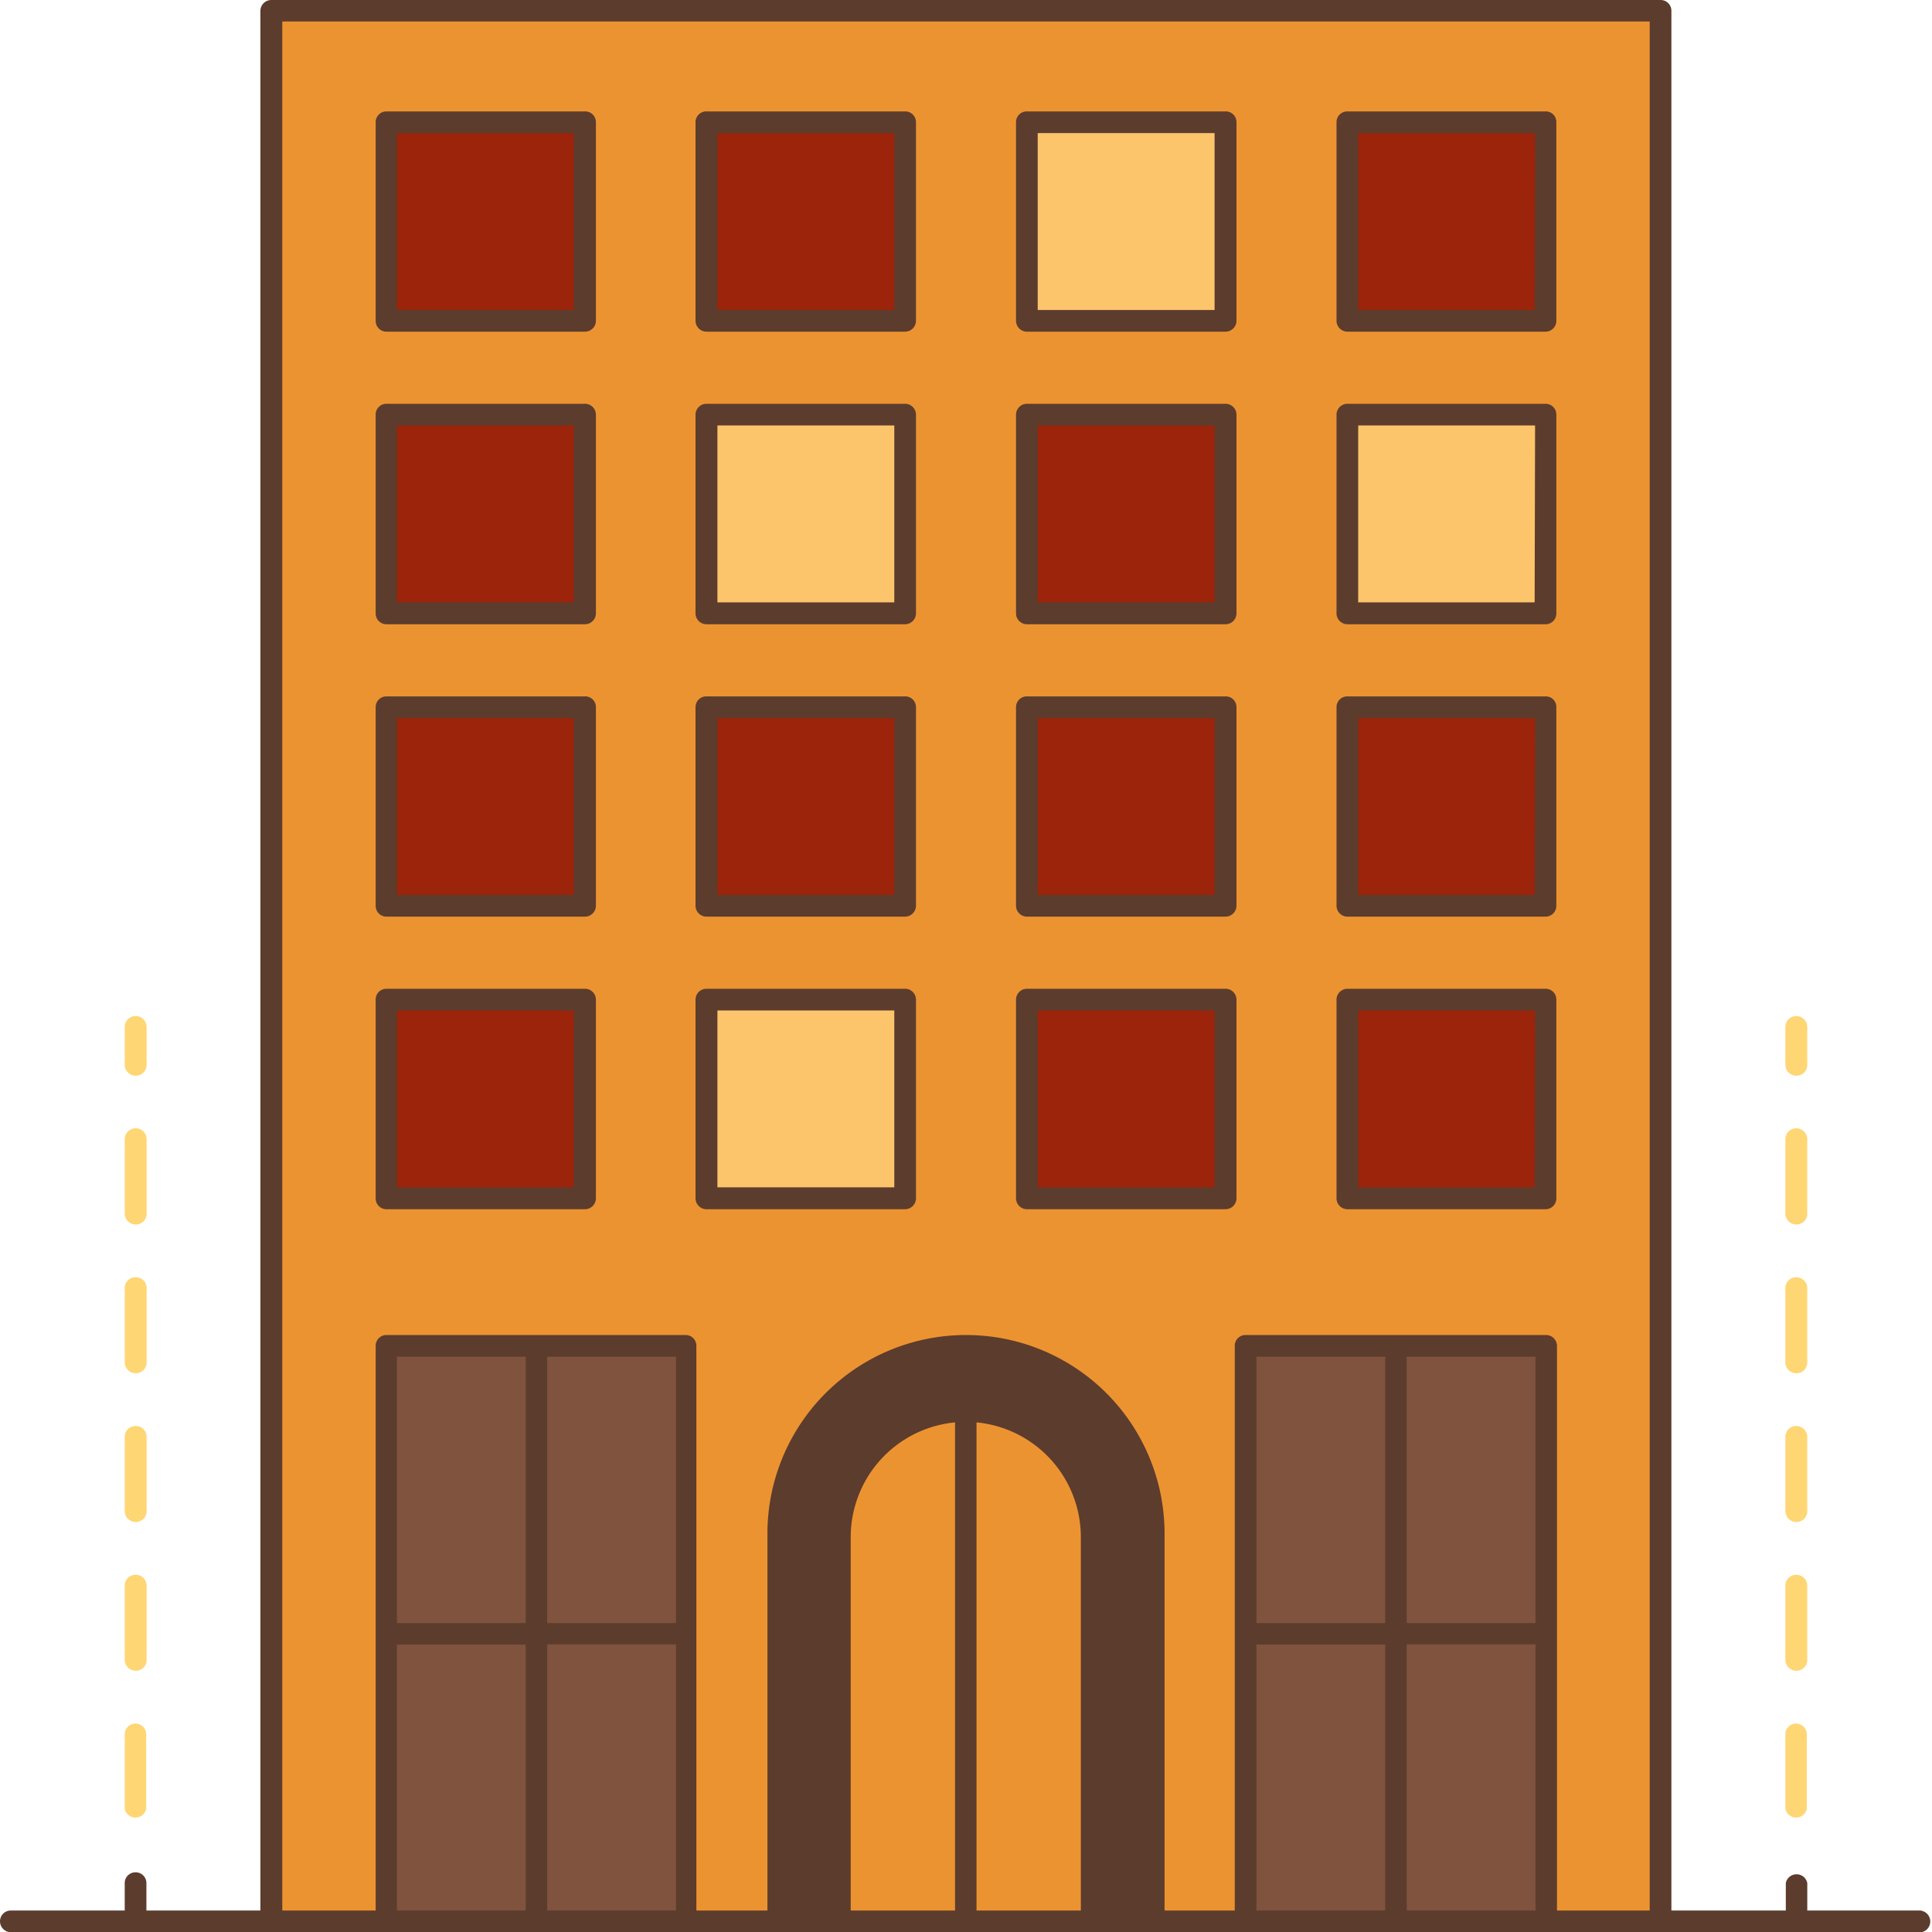 <svg id="Layer_1" data-name="Layer 1" xmlns="http://www.w3.org/2000/svg" viewBox="0 0 90 90"><defs><style>.cls-1{fill:#ec9331;}.cls-2{fill:#5c3c2d;}.cls-3{fill:#9b240b;}.cls-4{fill:#fcc56b;}.cls-5{fill:#7f533e;}.cls-6{fill:#ffd674;}</style></defs><rect class="cls-1" x="12.64" y="0.51" width="64.72" height="88.98"/><path class="cls-2" d="M58.75,94.49v-18a8.75,8.75,0,0,0-17.5,0v18Z" transform="translate(-5 -5)"/><rect class="cls-3" x="17.98" y="5.69" width="9.25" height="9.25"/><rect class="cls-3" x="32.91" y="5.69" width="9.25" height="9.25"/><rect class="cls-3" x="17.98" y="19.32" width="9.25" height="9.25"/><rect class="cls-3" x="47.84" y="19.32" width="9.25" height="9.25"/><rect class="cls-3" x="17.98" y="32.94" width="9.25" height="9.25"/><rect class="cls-3" x="47.84" y="32.94" width="9.25" height="9.25"/><rect class="cls-3" x="62.76" y="5.69" width="9.25" height="9.25"/><rect class="cls-3" x="62.76" y="32.94" width="9.25" height="9.25"/><rect class="cls-3" x="32.91" y="32.94" width="9.25" height="9.25"/><rect class="cls-3" x="17.98" y="46.57" width="9.25" height="9.25"/><rect class="cls-3" x="47.84" y="46.57" width="9.25" height="9.25"/><rect class="cls-3" x="62.76" y="46.57" width="9.25" height="9.25"/><rect class="cls-4" x="47.84" y="5.69" width="9.25" height="9.25"/><rect class="cls-4" x="32.91" y="19.32" width="9.25" height="9.25"/><rect class="cls-4" x="62.76" y="19.32" width="9.25" height="9.25"/><rect class="cls-4" x="32.91" y="46.57" width="9.25" height="9.25"/><rect class="cls-5" x="17.98" y="62.69" width="13.96" height="26.8"/><rect class="cls-5" x="58.06" y="62.69" width="13.96" height="26.8"/><path class="cls-1" d="M55.87,94.49V76.6a5.87,5.87,0,0,0-11.74,0V94.49Z" transform="translate(-5 -5)"/><path class="cls-2" d="M94.49,94h-5.3V92.72a.51.51,0,0,0-1,0V94H82.86V5.51a.5.5,0,0,0-.5-.51H17.64a.51.51,0,0,0-.51.51V94H11.82V92.72a.5.5,0,0,0-.5-.5.5.5,0,0,0-.51.5V94H5.51a.5.5,0,0,0-.51.5.51.51,0,0,0,.51.51h89a.51.51,0,0,0,0-1Zm-64,0V81.6h6V94Zm6-13.39h-6V68.2h6Zm-7,0h-6V68.2h6Zm-6,1h6V94h-6ZM49.49,94H44.63V76.6a5.37,5.37,0,0,1,4.86-5.34Zm1,0V71.26a5.37,5.37,0,0,1,4.86,5.34V94H50.51Zm5.87,0V76.6a6.38,6.38,0,0,0-12.76,0V94H41.76V76.44a8.24,8.24,0,0,1,16.48,0V94Zm14.17,0V81.6h6V94Zm6-13.39h-6V68.2h6Zm-7,0h-6V68.2h6Zm-6,1h6V94h-6ZM77.53,94V67.69a.51.51,0,0,0-.51-.5h-14a.5.5,0,0,0-.5.5V94H59.25V76.44a9.25,9.25,0,0,0-18.5,0V94H37.44V67.69a.5.5,0,0,0-.5-.5H23a.5.5,0,0,0-.5.5V94H18.15V6h63.7V94Z" transform="translate(-5 -5)"/><path class="cls-2" d="M32.24,10.19H23a.5.5,0,0,0-.5.5v9.25a.5.5,0,0,0,.5.51h9.26a.51.51,0,0,0,.5-.51V10.69A.5.5,0,0,0,32.24,10.19Zm-.51,9.25H23.49V11.2h8.24Z" transform="translate(-5 -5)"/><path class="cls-2" d="M62.09,10.19H52.84a.5.5,0,0,0-.51.5v9.25a.51.51,0,0,0,.51.51h9.25a.51.51,0,0,0,.51-.51V10.69A.5.5,0,0,0,62.09,10.19Zm-.51,9.25H53.34V11.2h8.24Z" transform="translate(-5 -5)"/><path class="cls-2" d="M47.16,10.19H37.91a.5.5,0,0,0-.51.5v9.25a.51.51,0,0,0,.51.51h9.25a.51.51,0,0,0,.51-.51V10.69A.5.5,0,0,0,47.16,10.19Zm-.5,9.25H38.42V11.2h8.24Z" transform="translate(-5 -5)"/><path class="cls-2" d="M32.24,23.81H23a.5.5,0,0,0-.5.51v9.25a.5.5,0,0,0,.5.51h9.26a.51.51,0,0,0,.5-.51V24.32A.51.51,0,0,0,32.24,23.81Zm-.51,9.25H23.49V24.82h8.24Z" transform="translate(-5 -5)"/><path class="cls-2" d="M62.09,23.81H52.84a.51.51,0,0,0-.51.51v9.25a.51.51,0,0,0,.51.51h9.25a.51.51,0,0,0,.51-.51V24.32A.51.51,0,0,0,62.09,23.81Zm-.51,9.25H53.34V24.82h8.24Z" transform="translate(-5 -5)"/><path class="cls-2" d="M47.16,23.81H37.91a.51.51,0,0,0-.51.51v9.25a.51.51,0,0,0,.51.51h9.25a.51.51,0,0,0,.51-.51V24.32A.51.51,0,0,0,47.16,23.81Zm-.5,9.25H38.42V24.82h8.24Z" transform="translate(-5 -5)"/><path class="cls-2" d="M32.24,37.44H23a.5.5,0,0,0-.5.5v9.25a.5.5,0,0,0,.5.51h9.26a.51.51,0,0,0,.5-.51V37.94A.5.5,0,0,0,32.24,37.44Zm-.51,9.25H23.49V38.45h8.24Z" transform="translate(-5 -5)"/><path class="cls-2" d="M62.09,37.44H52.84a.5.5,0,0,0-.51.5v9.25a.51.51,0,0,0,.51.51h9.25a.51.51,0,0,0,.51-.51V37.94A.5.5,0,0,0,62.09,37.44Zm-.51,9.25H53.34V38.45h8.24Z" transform="translate(-5 -5)"/><path class="cls-2" d="M77,10.19H67.76a.5.5,0,0,0-.5.5v9.25a.51.51,0,0,0,.5.51H77a.5.5,0,0,0,.5-.51V10.69A.49.49,0,0,0,77,10.19Zm-.51,9.25H68.27V11.2h8.24Z" transform="translate(-5 -5)"/><path class="cls-2" d="M77,23.81H67.76a.51.51,0,0,0-.5.51v9.25a.51.51,0,0,0,.5.51H77a.5.5,0,0,0,.5-.51V24.32A.5.5,0,0,0,77,23.81Zm-.51,9.25H68.27V24.82h8.24Z" transform="translate(-5 -5)"/><path class="cls-2" d="M77,37.44H67.76a.5.5,0,0,0-.5.5v9.25a.51.51,0,0,0,.5.51H77a.5.5,0,0,0,.5-.51V37.94A.49.49,0,0,0,77,37.44Zm-.51,9.25H68.27V38.45h8.24Z" transform="translate(-5 -5)"/><path class="cls-2" d="M47.16,37.44H37.91a.5.5,0,0,0-.51.5v9.25a.51.51,0,0,0,.51.51h9.25a.51.51,0,0,0,.51-.51V37.94A.5.5,0,0,0,47.16,37.44Zm-.5,9.25H38.42V38.45h8.24Z" transform="translate(-5 -5)"/><path class="cls-2" d="M32.24,51.06H23a.5.5,0,0,0-.5.51v9.25a.5.5,0,0,0,.5.51h9.26a.51.51,0,0,0,.5-.51V51.57A.51.51,0,0,0,32.24,51.06Zm-.51,9.25H23.49V52.07h8.24Z" transform="translate(-5 -5)"/><path class="cls-2" d="M62.09,51.06H52.84a.51.51,0,0,0-.51.51v9.25a.51.51,0,0,0,.51.51h9.25a.51.51,0,0,0,.51-.51V51.57A.51.51,0,0,0,62.09,51.06Zm-.51,9.25H53.34V52.07h8.24Z" transform="translate(-5 -5)"/><path class="cls-2" d="M77,51.06H67.76a.51.51,0,0,0-.5.51v9.25a.51.51,0,0,0,.5.51H77a.5.5,0,0,0,.5-.51V51.57A.5.5,0,0,0,77,51.06Zm-.51,9.25H68.27V52.07h8.24Z" transform="translate(-5 -5)"/><path class="cls-2" d="M47.16,51.06H37.91a.51.51,0,0,0-.51.51v9.25a.51.51,0,0,0,.51.51h9.25a.51.51,0,0,0,.51-.51V51.57A.51.51,0,0,0,47.16,51.06Zm-.5,9.25H38.42V52.07h8.24Z" transform="translate(-5 -5)"/><path class="cls-6" d="M11.32,57.56a.51.51,0,0,0-.51.51v3.47a.51.51,0,0,0,.51.5.5.5,0,0,0,.51-.5V58.07A.51.51,0,0,0,11.32,57.56Z" transform="translate(-5 -5)"/><path class="cls-6" d="M11.32,64.5a.5.5,0,0,0-.51.5v3.47a.51.51,0,0,0,.51.5.5.5,0,0,0,.51-.5V65A.5.5,0,0,0,11.32,64.5Z" transform="translate(-5 -5)"/><path class="cls-6" d="M11.32,85.29a.5.5,0,0,0-.51.5v3.47a.51.51,0,0,0,1,0V85.79A.5.5,0,0,0,11.32,85.29Z" transform="translate(-5 -5)"/><path class="cls-6" d="M11.32,78.36a.5.5,0,0,0-.51.5v3.47a.51.51,0,0,0,.51.5.5.5,0,0,0,.51-.5V78.86A.5.5,0,0,0,11.32,78.36Z" transform="translate(-5 -5)"/><path class="cls-6" d="M11.32,71.43a.5.5,0,0,0-.51.5V75.4a.51.51,0,0,0,.51.5.5.5,0,0,0,.51-.5V71.93A.5.5,0,0,0,11.32,71.43Z" transform="translate(-5 -5)"/><path class="cls-6" d="M11.32,52.33a.51.51,0,0,0-.51.51v1.77a.51.51,0,0,0,.51.5.5.5,0,0,0,.51-.5V52.84A.51.51,0,0,0,11.32,52.33Z" transform="translate(-5 -5)"/><path class="cls-6" d="M88.68,64.5a.5.5,0,0,0-.51.5v3.47a.51.51,0,0,0,.51.5.5.5,0,0,0,.51-.5V65A.51.51,0,0,0,88.68,64.5Z" transform="translate(-5 -5)"/><path class="cls-6" d="M88.68,71.43a.5.5,0,0,0-.51.5V75.4a.51.51,0,0,0,.51.5.5.5,0,0,0,.51-.5V71.93A.51.51,0,0,0,88.68,71.43Z" transform="translate(-5 -5)"/><path class="cls-6" d="M88.68,57.56a.51.51,0,0,0-.51.51v3.47a.51.51,0,0,0,.51.5.5.5,0,0,0,.51-.5V58.07A.52.52,0,0,0,88.68,57.56Z" transform="translate(-5 -5)"/><path class="cls-6" d="M88.68,78.36a.5.5,0,0,0-.51.5v3.47a.51.51,0,0,0,.51.5.5.5,0,0,0,.51-.5V78.86A.51.51,0,0,0,88.68,78.36Z" transform="translate(-5 -5)"/><path class="cls-6" d="M88.68,85.29a.5.5,0,0,0-.51.5v3.47a.51.51,0,0,0,1,0V85.79A.51.51,0,0,0,88.68,85.29Z" transform="translate(-5 -5)"/><path class="cls-6" d="M88.68,52.33a.51.51,0,0,0-.51.51v1.77a.51.51,0,0,0,.51.5.5.5,0,0,0,.51-.5V52.84A.52.52,0,0,0,88.68,52.33Z" transform="translate(-5 -5)"/></svg>
